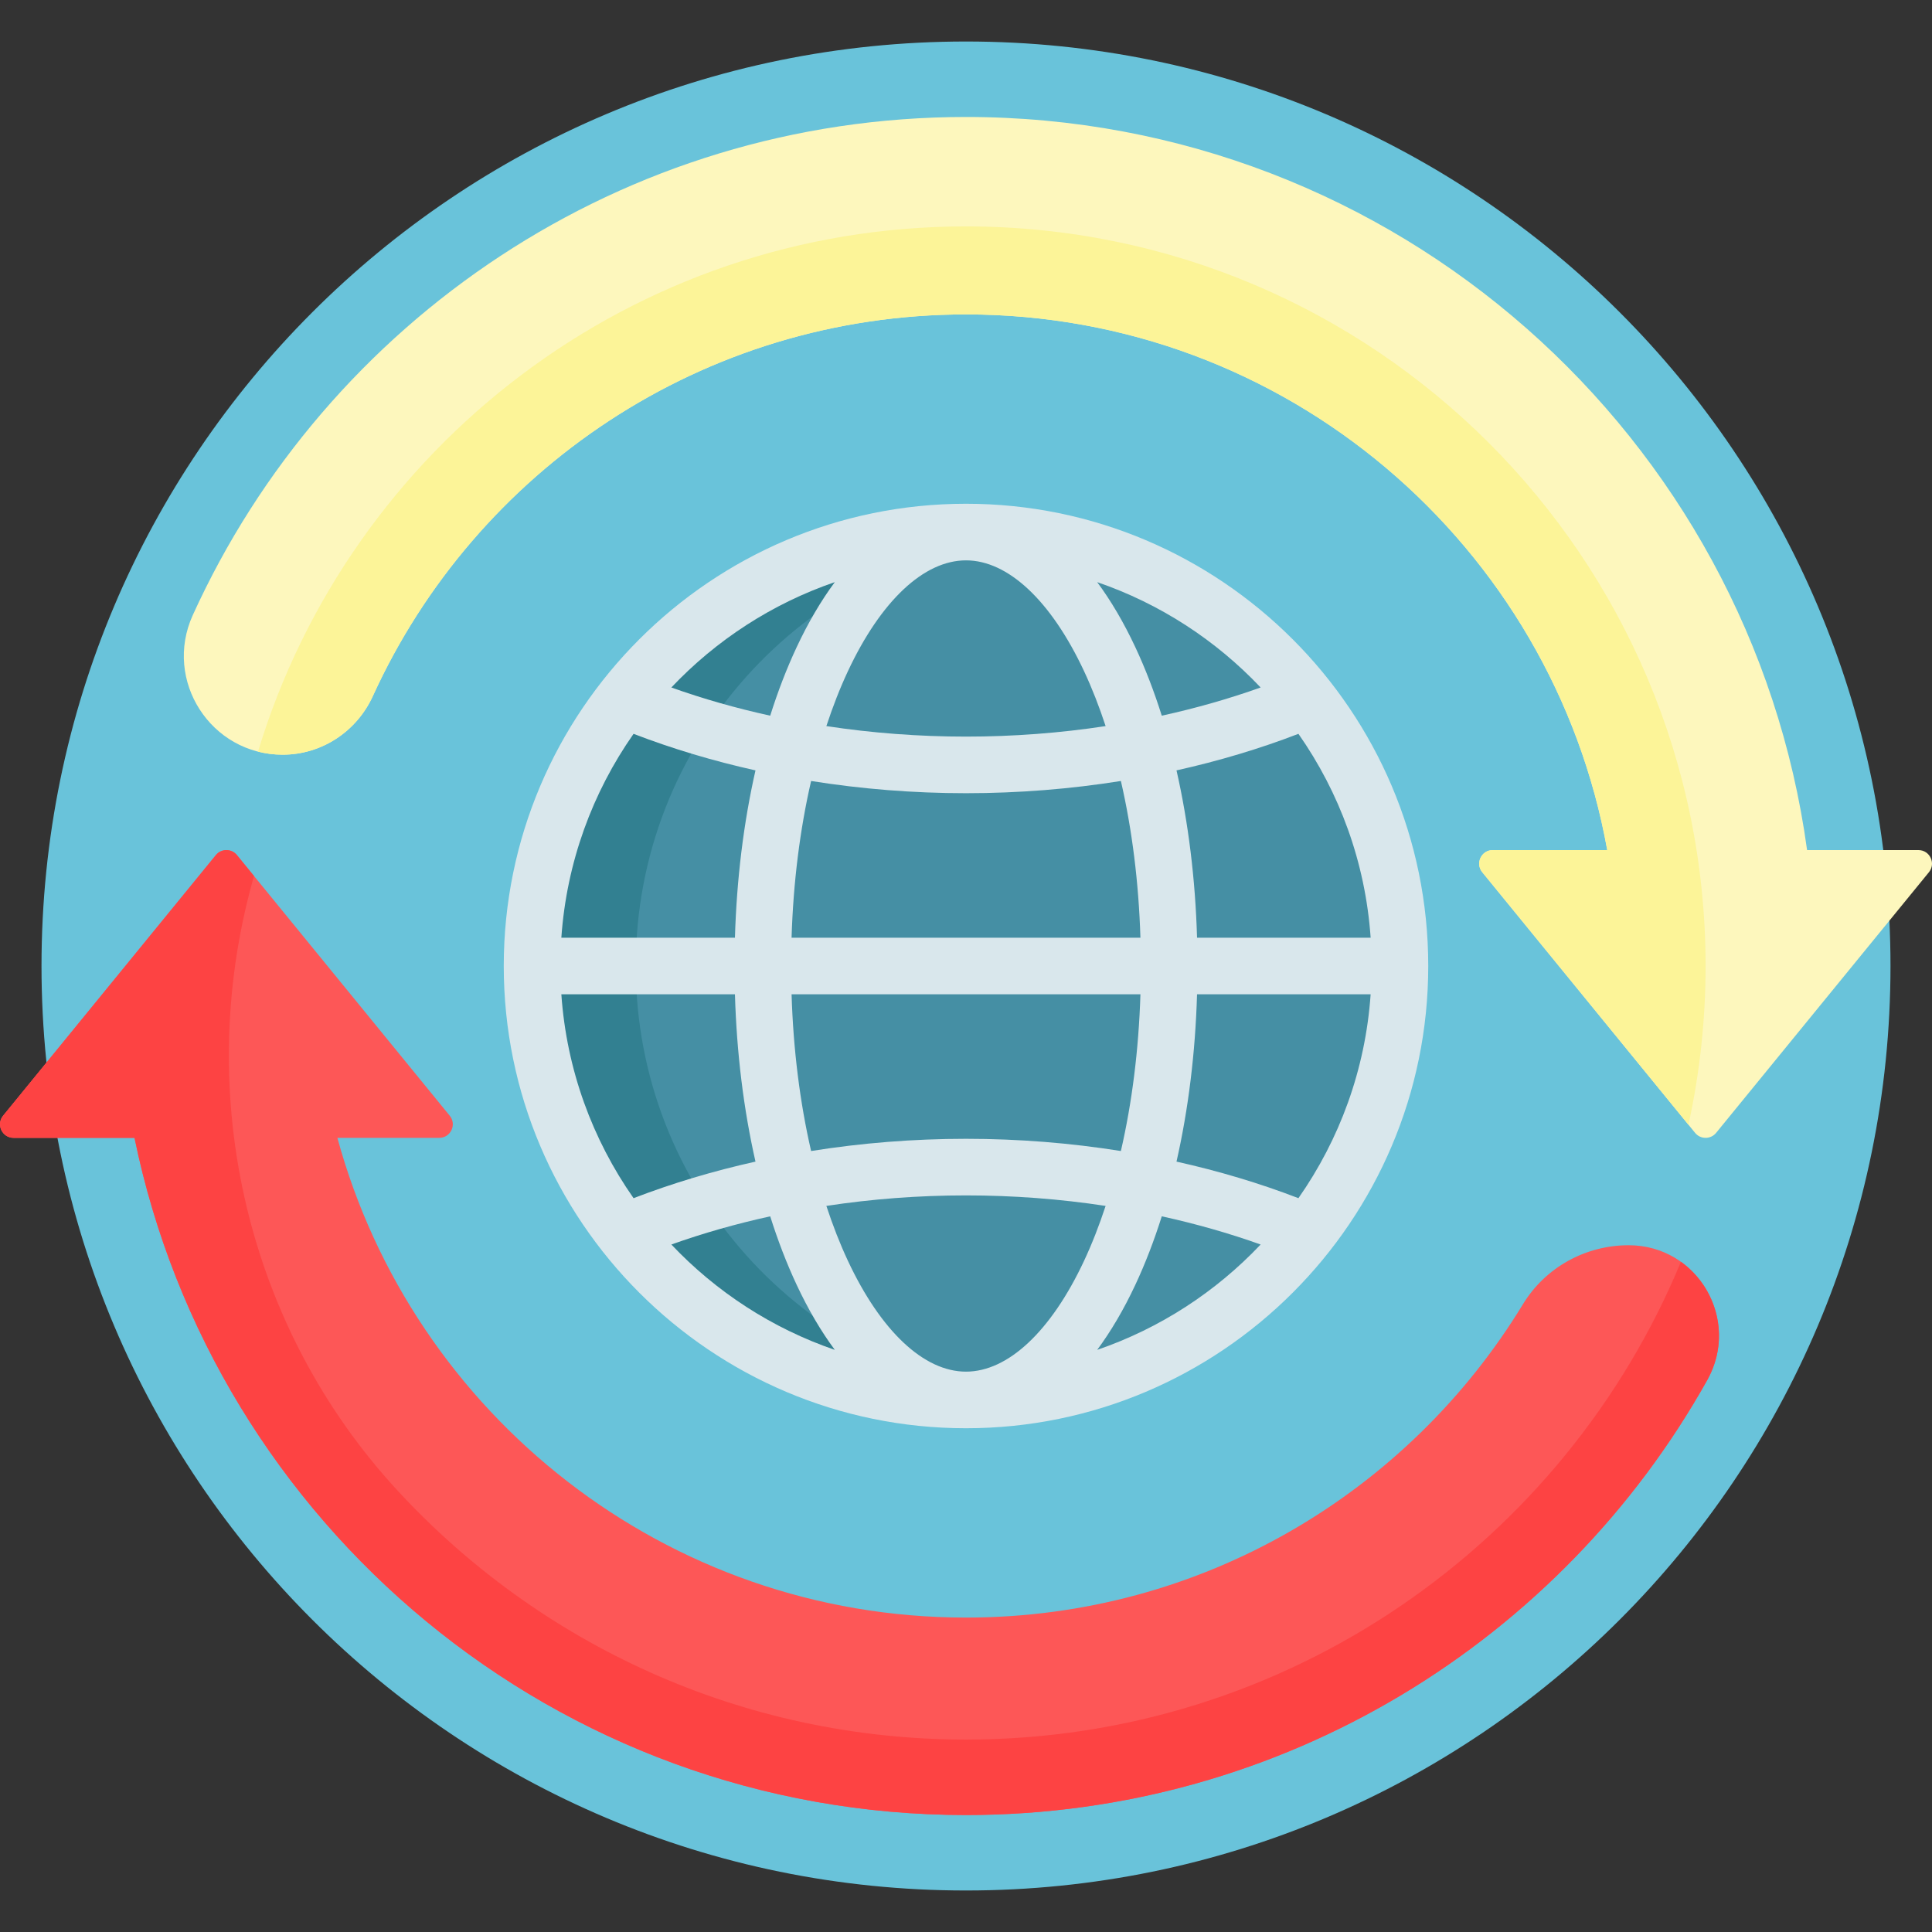 <svg height="512pt" viewBox="0 -11 512 512" width="512pt" xmlns="http://www.w3.org/2000/svg"><rect x="0" y="-11" width="512" height="512" fill="#333333" stroke="none"/><path d="m501 245c0 135.309-109.691 245-245 245s-245-109.691-245-245 109.691-245 245-245 245 109.691 245 245zm0 0" fill="#69c3da"/><path d="m371 245c0 63.512-51.488 115-115 115s-115-51.488-115-115 51.488-115 115-115 115 51.488 115 115zm0 0" fill="#328091"/><path d="m371 245c0 58.859-44.223 107.387-101.254 114.18-57.035-6.793-101.258-55.32-101.258-114.18s44.223-107.387 101.258-114.18c57.031 6.793 101.254 55.32 101.254 114.18zm0 0" fill="#458fa4"/><path d="m256 122.5c-67.547 0-122.5 54.953-122.5 122.5s54.953 122.5 122.5 122.5 122.5-54.953 122.5-122.5-54.953-122.5-122.5-122.5zm88.098 60.973c10.871 15.52 17.75 34.027 19.137 54.027h-46.004c-.453-15.543-2.309-30.543-5.445-44.34 11.188-2.488 22.016-5.723 32.312-9.688zm-10.016-12.281c-8.41 3-17.18 5.492-26.199 7.473-2.031-6.449-4.375-12.531-7.012-18.164-3.066-6.547-6.453-12.301-10.102-17.227 16.652 5.707 31.469 15.395 43.312 27.918zm-124.309 66.309c.453-14.641 2.219-28.695 5.18-41.531 13.375 2.133 27.137 3.238 41.047 3.238 13.906 0 27.672-1.105 41.047-3.238 2.961 12.836 4.727 26.891 5.176 41.531zm92.453 15c-.453 14.641-2.219 28.695-5.18 41.531-13.371-2.133-27.137-3.238-41.047-3.238-13.906 0-27.672 1.105-41.047 3.238-2.961-12.836-4.727-26.891-5.176-41.531zm-46.227-115c11.145 0 22.551 10.703 31.289 29.363 2.121 4.531 4.02 9.414 5.715 14.559-12.062 1.836-24.465 2.785-37.004 2.785s-24.941-.949-37.004-2.785c1.695-5.145 3.594-10.027 5.715-14.559 8.742-18.66 20.145-29.363 31.289-29.363zm-34.77 5.773c-3.648 4.93-7.035 10.68-10.102 17.23-2.637 5.629-4.98 11.711-7.012 18.16-9.02-1.98-17.789-4.469-26.199-7.473 11.844-12.523 26.664-22.211 43.312-27.918zm-53.328 40.199c10.301 3.965 21.125 7.199 32.312 9.688-3.137 13.797-4.992 28.797-5.445 44.34h-46.004c1.387-20 8.262-38.508 19.137-54.027zm0 123.055c-10.871-15.52-17.75-34.027-19.137-54.027h46.004c.453 15.547 2.309 30.547 5.445 44.34-11.188 2.488-22.012 5.723-32.312 9.688zm10.016 12.281c8.41-3 17.18-5.492 26.199-7.469 2.031 6.445 4.375 12.527 7.012 18.16 3.066 6.547 6.453 12.301 10.102 17.227-16.648-5.707-31.469-15.395-43.312-27.918zm78.082 33.691c-11.145 0-22.551-10.703-31.289-29.363-2.121-4.531-4.02-9.414-5.715-14.559 12.062-1.836 24.465-2.785 37.004-2.785s24.941.949 37.004 2.785c-1.695 5.145-3.594 10.027-5.715 14.559-8.738 18.66-20.145 29.363-31.289 29.363zm34.77-5.773c3.648-4.93 7.035-10.68 10.102-17.227 2.637-5.633 4.98-11.715 7.012-18.164 9.02 1.98 17.789 4.469 26.199 7.473-11.844 12.523-26.66 22.211-43.312 27.918zm53.328-40.199c-10.297-3.965-21.125-7.199-32.312-9.688 3.137-13.797 4.992-28.797 5.445-44.34h46.004c-1.387 20-8.262 38.508-19.137 54.027zm0 0" fill="#d9e7ec"/><path d="m511.184 220.148-56.398 69.074c-1.438 1.762-4.133 1.762-5.57 0l-56.398-69.074c-1.918-2.344-.246-5.867 2.785-5.867h30.336c-14.492-80.707-85.055-141.957-169.938-141.957-69.848 0-130 41.477-157.191 101.137-4.289 9.406-13.566 15.539-23.906 15.539-19.023 0-31.688-19.664-23.816-36.984 35.379-77.867 113.812-132.016 204.914-132.016 113.84 0 207.91 84.555 222.895 194.281h29.504c3.031 0 4.703 3.523 2.785 5.867zm0 0" fill="#fdf7bd"/><path d="m447.461 287.07-54.645-66.922c-1.918-2.344-.246-5.867 2.785-5.867h30.336c-14.492-80.707-85.059-141.957-169.938-141.957-69.848 0-130 41.477-157.191 101.137-4.289 9.406-13.566 15.539-23.906 15.539-2.273 0-4.457-.289-6.527-.812 24.355-80.543 99.137-139.188 187.625-139.188 108.25 0 196 87.754 196 196 0 14.445-1.578 28.516-4.539 42.07zm0 0" fill="#fcf498"/><path d="m452.441 354.73c-38.488 68.773-112.023 115.27-196.441 115.27-108.656 0-199.297-77.031-220.359-179.457h-32.039c-3.031 0-4.703-3.52-2.785-5.867l56.398-69.074c1.438-1.758 4.133-1.758 5.57 0l56.398 69.074c1.918 2.348.246 5.867-2.785 5.867h-26.988c19.984 73.266 86.992 127.133 166.59 127.133 62.547 0 117.312-33.258 147.605-83.055 5.93-9.75 16.594-15.621 28.008-15.621 18.336 0 29.781 19.73 20.828 35.73zm0 0" fill="#fd5757"/><path d="m452.441 354.73c-38.488 68.773-112.023 115.27-196.441 115.27-108.656 0-199.289-77.031-220.348-179.457h-32.051c-3.031 0-4.703-3.52-2.785-5.867l56.398-69.074c1.438-1.758 4.133-1.758 5.57 0l4.516 5.535-.496 1.824c-15.512 56.781-1.328 117.898 38.617 161.129 37.445 40.531 91.043 65.91 150.578 65.91 85.449 0 158.68-52.289 189.465-126.609 9.395 6.719 13.34 19.965 6.977 31.34zm0 0" fill="#fd4343"/></svg>